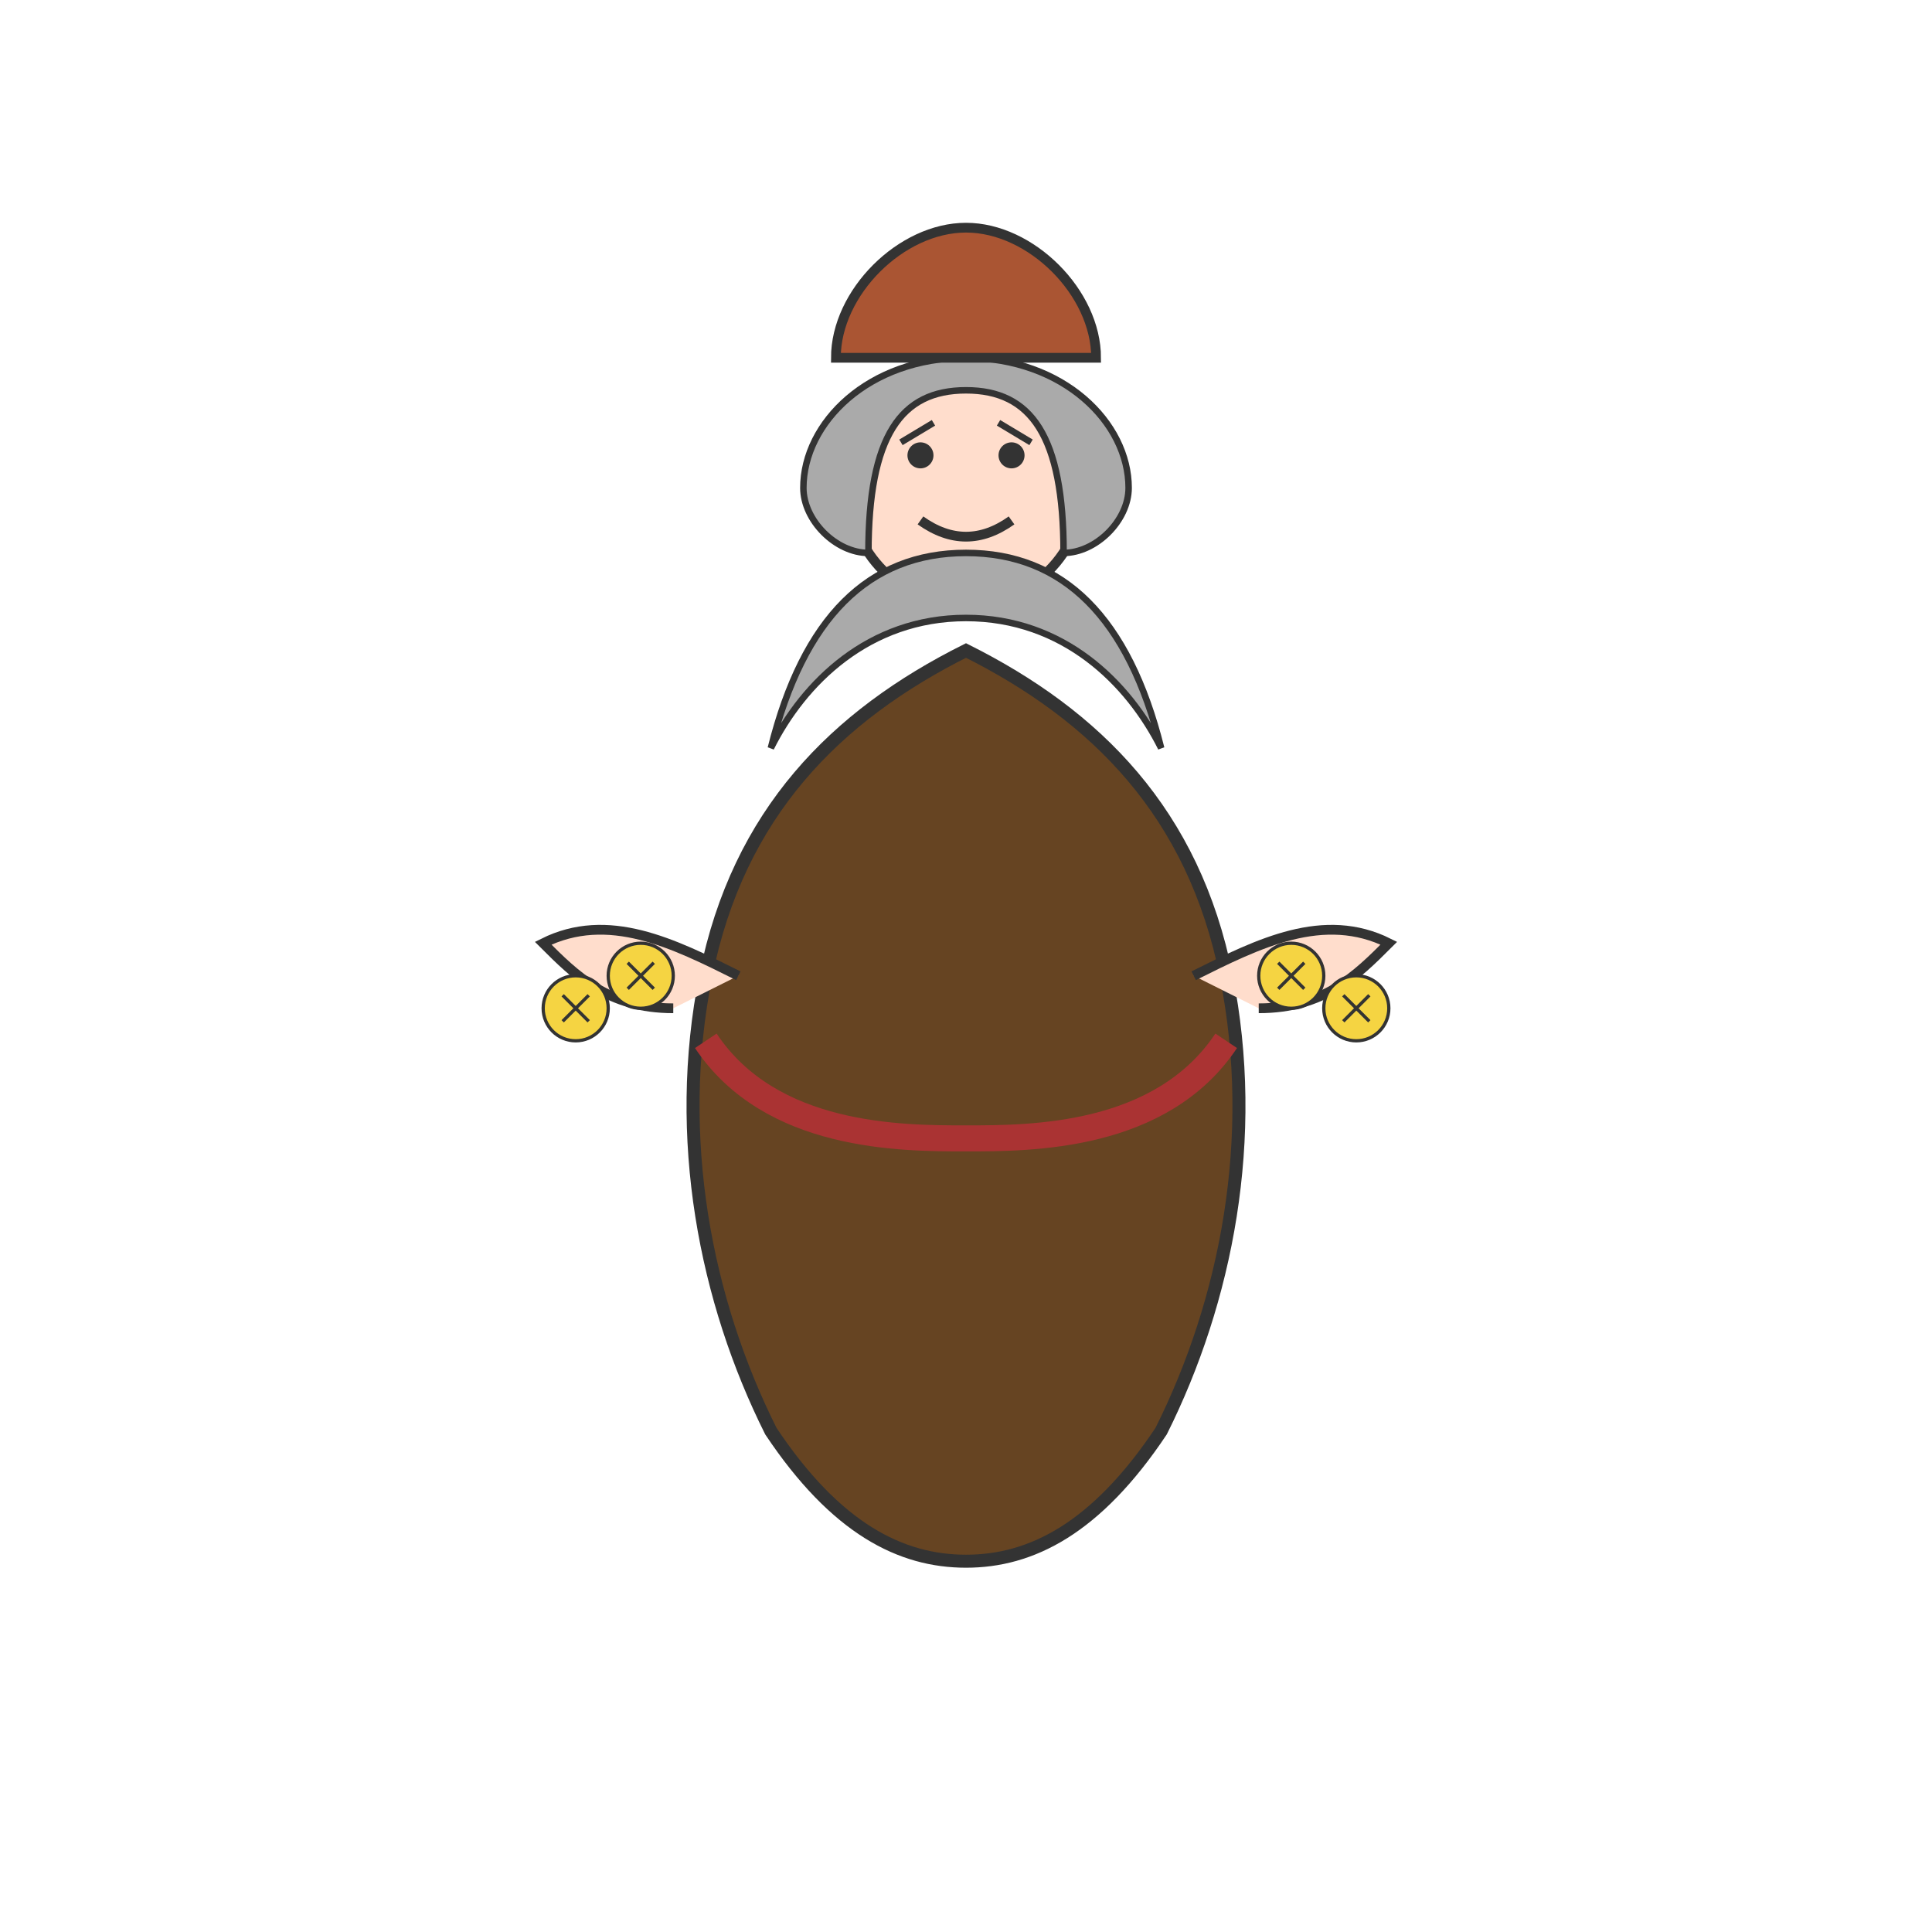 <svg xmlns="http://www.w3.org/2000/svg" viewBox="0 0 210 297" width="150" height="150">
  <!-- Domovoi (House spirit) -->
  <g>
    <!-- Body -->
    <path d="M105 100 C85 110, 70 125, 65 150 C60 175, 65 200, 75 220 C85 235, 95 240, 105 240 C115 240, 125 235, 135 220 C145 200, 150 175, 145 150 C140 125, 125 110, 105 100 Z" fill="#664422" stroke="#333" stroke-width="2"/>
    
    <!-- Belt -->
    <path d="M65 160 C75 175, 95 175, 105 175 C115 175, 135 175, 145 160" fill="none" stroke="#aa3333" stroke-width="4"/>
    
    <!-- Head -->
    <circle cx="105" cy="75" r="18" fill="#ffddcc" stroke="#333" stroke-width="1.5"/>
    
    <!-- Beard -->
    <path d="M105 85 C90 85, 80 95, 75 115 C80 105, 90 95, 105 95 C120 95, 130 105, 135 115 C130 95, 120 85, 105 85 Z" fill="#aaaaaa" stroke="#333" stroke-width="1"/>
    
    <!-- Hair -->
    <path d="M105 55 C90 55, 80 65, 80 75 C80 80, 85 85, 90 85 C90 67, 95 60, 105 60 C115 60, 120 67, 120 85 C125 85, 130 80, 130 75 C130 65, 120 55, 105 55 Z" fill="#aaaaaa" stroke="#333" stroke-width="1"/>
    
    <!-- Face -->
    <circle cx="98" cy="70" r="2" fill="#333"/>
    <circle cx="112" cy="70" r="2" fill="#333"/>
    <path d="M98 80 Q105 85, 112 80" stroke="#333" stroke-width="1.5" fill="none"/>
    <path d="M95 68 L100 65 M110 65 L115 68" stroke="#333" stroke-width="1"/>
    
    <!-- Hat -->
    <path d="M85 55 C85 45, 95 35, 105 35 C115 35, 125 45, 125 55 Z" fill="#aa5533" stroke="#333" stroke-width="1.5"/>
    
    <!-- Hands -->
    <path d="M70 150 C60 145, 50 140, 40 145 C45 150, 50 155, 60 155" fill="#ffddcc" stroke="#333" stroke-width="1.5"/>
    <path d="M140 150 C150 145, 160 140, 170 145 C165 150, 160 155, 150 155" fill="#ffddcc" stroke="#333" stroke-width="1.5"/>
    
    <!-- Coins -->
    <circle cx="45" cy="155" r="5" fill="#f5d442" stroke="#333" stroke-width="0.5"/>
    <circle cx="55" cy="150" r="5" fill="#f5d442" stroke="#333" stroke-width="0.5"/>
    <circle cx="155" cy="150" r="5" fill="#f5d442" stroke="#333" stroke-width="0.5"/>
    <circle cx="165" cy="155" r="5" fill="#f5d442" stroke="#333" stroke-width="0.5"/>
    
    <!-- Coin details -->
    <path d="M43 153 L47 157 M43 157 L47 153" stroke="#333" stroke-width="0.5"/>
    <path d="M53 148 L57 152 M53 152 L57 148" stroke="#333" stroke-width="0.5"/>
    <path d="M153 148 L157 152 M153 152 L157 148" stroke="#333" stroke-width="0.5"/>
    <path d="M163 153 L167 157 M163 157 L167 153" stroke="#333" stroke-width="0.5"/>
  </g>
</svg>

